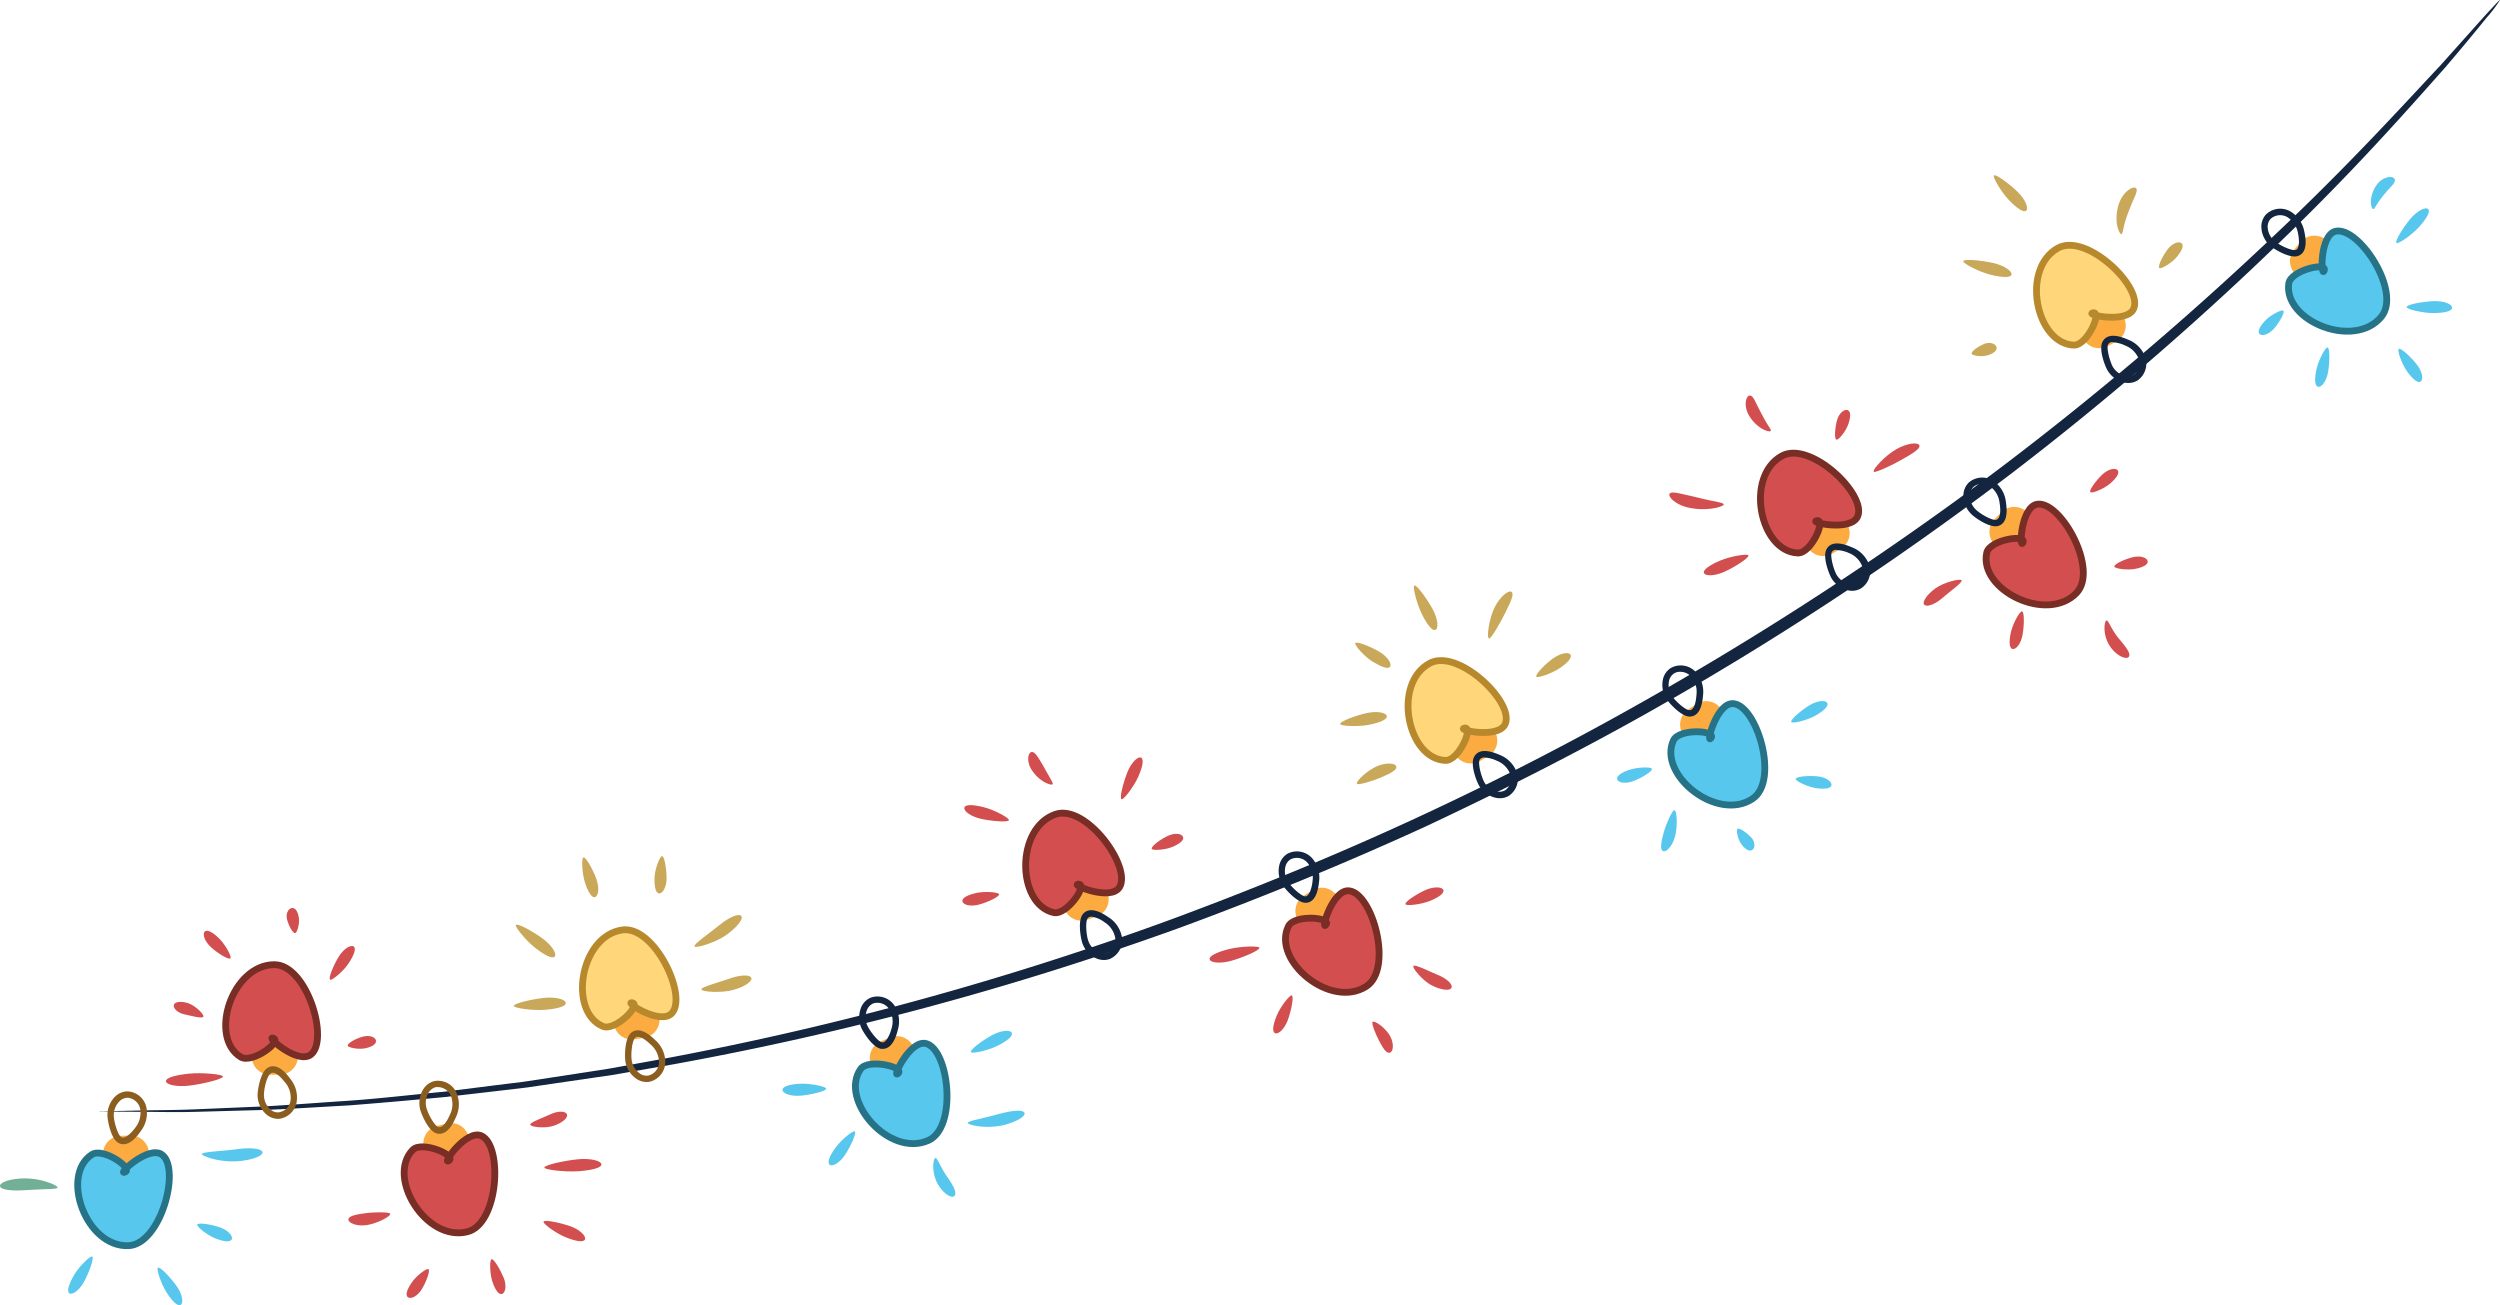 <svg xmlns="http://www.w3.org/2000/svg" width="549.359" height="286.81" viewBox="0 0 549.359 286.81">
  <g id="Light_Left" transform="translate(-0.001 -0.048)">
    <g id="Layer_3" data-name="Layer 3">
      <path id="Path_1167" data-name="Path 1167" d="M21.78,244.33a4.309,4.309,0,0,1,.63-.05l1.85-.07,7.13-.15c3.1-.08,6.91-.05,11.35-.24l15.11-.64c5.62-.3,11.78-.79,18.42-1.23s13.75-1.29,21.27-2l11.53-1.45,6-.74,6.09-.93,12.54-1.93,12.93-2.35a696.68,696.68,0,0,0,110.52-30.39c18.45-6.82,36.54-14.27,53.66-22.18s33.27-16.22,48-24.5a720.07,720.07,0,0,0,81-52.8A708.01,708.01,0,0,0,499.6,51.92c16.23-15.27,28.31-28.59,36.79-37.64l9.52-10.64c1.1-1.2,1.95-2.11,2.52-2.72s.9-.9.93-.87a28.64,28.64,0,0,1-2.95,3.89c-2,2.49-5,6.14-9,10.83-8.11,9.14-19.85,22.51-35.78,37.86a672.5,672.5,0,0,1-59.16,51.1,700,700,0,0,1-81.18,53.39c-14.78,8.29-31.05,16.59-48.22,24.64-17.25,7.89-35.45,15.41-54,22.22A688.788,688.788,0,0,1,147.55,234l-13,2.27-12.65,1.85-6.14.9-6,.71-11.63,1.35c-7.57.72-14.74,1.35-21.42,1.87-6.7.37-12.91.78-18.56,1l-15.22.42c-4.47.12-8.3,0-11.42,0l-7.18-.06H22.47A3,3,0,0,1,21.78,244.33Z" fill="#14253f" fill-rule="evenodd"/>
      <path id="Path_1168" data-name="Path 1168" d="M100,254.74l-2.06.49a4,4,0,0,1-4.8-3h0a4,4,0,0,1,3-4.81l2.05-.48a4,4,0,0,1,4.81,3h0a4,4,0,0,1-3,4.8Z" fill="#fbab40"/>
      <path id="Path_1169" data-name="Path 1169" d="M96.71,249.19a2,2,0,0,1-.83-.11c-1.84-.57-3.33-4.35-3.57-5.31a5.84,5.84,0,0,1,.67-4.31,4,4,0,0,1,2.52-1.86,4.46,4.46,0,0,1,4.8,2.55,6.44,6.44,0,0,1-.1,5.36C99.79,246.45,98.63,249.09,96.71,249.19Zm-.55-10.26a2,2,0,0,0-.35,0,2.62,2.62,0,0,0-1.63,1.23,4.38,4.38,0,0,0-.5,3.23h0c.34,1.39,1.76,4,2.62,4.31,1,.31,2-1.35,2.61-2.8a5.1,5.1,0,0,0,.12-4.18,3.18,3.18,0,0,0-2.87-1.79Z" fill="#8b5d1f"/>
      <path id="Path_1170" data-name="Path 1170" d="M98.52,255.15c-1.36.67,4-7,7.28-5.51,4.72,2.17,3.79,19.34-3.09,21.08-9.08,2.29-17.87-12-12-18C92.78,250.63,100.69,254.07,98.52,255.15Z" fill="#d34f4f" stroke="#782d25" stroke-miterlimit="10" stroke-width="1.5"/>
      <path id="Path_1171" data-name="Path 1171" d="M140.31,220.21l-2.09.34a4,4,0,0,0-3.31,4.57h0a4,4,0,0,0,4.57,3.3l2.09-.33a4,4,0,0,0,3.31-4.57h0A4,4,0,0,0,140.31,220.21Z" fill="#fbab40"/>
      <path id="Path_1172" data-name="Path 1172" d="M142.27,237.81a4,4,0,0,1-2.58-.81,5.78,5.78,0,0,1-2.27-3.73c-.15-1-.21-5,1.27-6.27,1.94-1.63,4.51.84,5.35,1.65a6.46,6.46,0,0,1,2.15,4.91,4.49,4.49,0,0,1-3.46,4.2Zm-2.16-9.93a.84.84,0,0,0-.52.2c-.69.58-1,3.57-.77,5h0a4.31,4.31,0,0,0,1.69,2.8,2.56,2.56,0,0,0,2,.51,3.07,3.07,0,0,0,2.3-2.88,5.13,5.13,0,0,0-1.71-3.82C142.14,228.77,141,227.84,140.11,227.88Z" fill="#8b5d1f"/>
      <path id="Path_1173" data-name="Path 1173" d="M138.81,220.39c-1.51-.1,6.38,5,8.83,2.3,3.53-3.81-3.88-19.32-10.91-18.29-9.27,1.35-11.92,17.91-4.26,21.18C135.23,226.76,141.23,220.55,138.81,220.39Z" fill="#ffd679" stroke="#b7892c" stroke-miterlimit="10" stroke-width="1.5"/>
      <path id="Path_1174" data-name="Path 1174" d="M61.45,228.21H59.34a4,4,0,0,0-4,4h0a4,4,0,0,0,4,4h2.11a4,4,0,0,0,4-4h0A4,4,0,0,0,61.45,228.21Z" fill="#fbab40"/>
      <path id="Path_1175" data-name="Path 1175" d="M61.26,245.91h-.11a4,4,0,0,1-2.88-1.22,5.73,5.73,0,0,1-1.67-4h0c0-1,.57-5,2.21-6,2.18-1.32,4.33,1.52,5,2.45a6.46,6.46,0,0,1,1.36,5.18A4.49,4.49,0,0,1,61.26,245.91ZM58,240.68a4.34,4.34,0,0,0,1.24,3,2.6,2.6,0,0,0,1.87.81,3.05,3.05,0,0,0,2.72-2.5,5.14,5.14,0,0,0-1.11-4c-1-1.25-2.31-2.64-3.19-2.1S58,239.25,58,240.68Z" fill="#8b5d1f"/>
      <path id="Path_1176" data-name="Path 1176" d="M59.94,228.15c-1.47-.33,5.55,5.87,8.38,3.63,4.07-3.22-.88-19.69-8-19.75C51,212,45.81,227.91,52.88,232.31,55.43,233.9,62.31,228.69,59.94,228.15Z" fill="#d34f4f" stroke="#782d25" stroke-miterlimit="10" stroke-width="1.5"/>
      <path id="Path_1177" data-name="Path 1177" d="M238.32,193.91l-2,.69a4,4,0,0,0-2.45,5.09h0a4,4,0,0,0,5.09,2.44l2-.7a4,4,0,0,0,2.45-5.08h0a4,4,0,0,0-5.09-2.44Z" fill="#fbab40"/>
      <path id="Path_1178" data-name="Path 1178" d="M242.73,211a4.29,4.29,0,0,1-2-.43,5.79,5.79,0,0,1-2.89-3.27c-.32-.94-1.1-4.92.13-6.4,1.63-1.94,4.6,0,5.57.68a6.48,6.48,0,0,1,3,4.45,4.48,4.48,0,0,1-2.66,4.74,3.791,3.791,0,0,1-1.15.23Zm-3-9.51a.89.89,0,0,0-.7.32c-.57.68-.34,3.68.12,5h0a4.4,4.4,0,0,0,2.17,2.45,2.59,2.59,0,0,0,2,.15,3.09,3.09,0,0,0,1.75-3.24,5.12,5.12,0,0,0-2.36-3.46,6.13,6.13,0,0,0-3-1.25Z" fill="#14253f"/>
      <path id="Path_1179" data-name="Path 1179" d="M236.88,194.35c-1.5.16,7.16,3.73,9.1.69,2.8-4.37-7.25-18.32-14-16.07-8.88,3-8.56,19.75-.44,21.61C234.49,201.25,239.29,194.08,236.88,194.35Z" fill="#d34f4f" stroke="#782d25" stroke-miterlimit="10" stroke-width="1.5"/>
      <path id="Path_1180" data-name="Path 1180" d="M323.05,159.37l-1.83,1a4,4,0,0,0-1.48,5.44h0a4,4,0,0,0,5.44,1.48l1.83-1.05a4,4,0,0,0,1.48-5.44h0A4,4,0,0,0,323.05,159.37Z" fill="#fbab40"/>
      <path id="Path_1181" data-name="Path 1181" d="M329.79,175.45a4.51,4.51,0,0,1-1.39-.16,5.77,5.77,0,0,1-3.43-2.68h0c-.49-.87-2-4.65-1-6.32,1.25-2.21,4.52-.81,5.6-.35a6.53,6.53,0,0,1,3.74,3.84,4.48,4.48,0,0,1-1.76,5.15A3.72,3.72,0,0,1,329.79,175.45Zm-3.68-8.95a1.08,1.08,0,0,0-.95.48c-.44.78.33,3.69,1,4.94h0a4.32,4.32,0,0,0,2.58,2,2.56,2.56,0,0,0,2-.21,3.1,3.1,0,0,0,1.14-3.51,5.14,5.14,0,0,0-3-3,7.31,7.31,0,0,0-2.77-.7Z" fill="#14253f"/>
      <path id="Path_1182" data-name="Path 1182" d="M321.71,160.07c-1.45.43,7.72,2.37,9.08-1,1.95-4.81-10.47-16.69-16.67-13.25-8.2,4.54-4.83,21,3.49,21.32C320.62,167.29,324,159.36,321.71,160.07Z" fill="#ffd679" stroke="#b7892c" stroke-miterlimit="10" stroke-width="1.5"/>
      <path id="Path_1183" data-name="Path 1183" d="M461.15,68.12l-1.83,1a4,4,0,0,0-1.48,5.45h0a4,4,0,0,0,5.44,1.48l1.83-1a4,4,0,0,0,1.48-5.45h0a4,4,0,0,0-5.44-1.48Z" fill="#fbab40"/>
      <path id="Path_1184" data-name="Path 1184" d="M467.89,84.2a4.49,4.49,0,0,1-1.39-.15,5.83,5.83,0,0,1-3.43-2.69h0c-.49-.86-2-4.64-1-6.31,1.25-2.22,4.52-.81,5.6-.35a6.45,6.45,0,0,1,3.74,3.84,4.48,4.48,0,0,1-1.75,5.14,3.79,3.79,0,0,1-1.77.52Zm-3.68-9a1.09,1.09,0,0,0-.95.49c-.44.78.34,3.69,1,4.93h0a4.36,4.36,0,0,0,2.58,2,2.61,2.61,0,0,0,2-.22A3.07,3.07,0,0,0,470,79a5.15,5.15,0,0,0-2.95-3,7.53,7.53,0,0,0-2.84-.75Z" fill="#14253f"/>
      <path id="Path_1185" data-name="Path 1185" d="M459.81,68.82c-1.45.44,7.72,2.37,9.08-1,1.95-4.81-10.47-16.7-16.67-13.26-8.2,4.54-4.83,21,3.49,21.33C458.72,76,462.13,68.12,459.81,68.82Z" fill="#ffd679" stroke="#b7892c" stroke-miterlimit="10" stroke-width="1.5"/>
      <path id="Path_1186" data-name="Path 1186" d="M400.48,113.79l-1.83,1a4,4,0,0,0-1.48,5.44h0a4,4,0,0,0,5.44,1.48l1.84-1.05a4,4,0,0,0,1.48-5.44h0A4,4,0,0,0,400.48,113.79Z" fill="#fbab40"/>
      <path id="Path_1187" data-name="Path 1187" d="M407.22,129.87a4.44,4.44,0,0,1-1.38-.16A5.79,5.79,0,0,1,402.4,127h0c-.48-.87-2-4.65-1-6.32,1.25-2.21,4.52-.81,5.59-.35a6.47,6.47,0,0,1,3.74,3.84,4.48,4.48,0,0,1-1.75,5.15A3.88,3.88,0,0,1,407.22,129.87Zm-3.68-9a1.06,1.06,0,0,0-1,.48c-.44.78.34,3.69,1,4.94h0a4.33,4.33,0,0,0,2.57,2,2.62,2.62,0,0,0,2-.21,3.1,3.1,0,0,0,1.13-3.51,5.12,5.12,0,0,0-2.95-3,7.35,7.35,0,0,0-2.75-.65Z" fill="#14253f"/>
      <path id="Path_1188" data-name="Path 1188" d="M399.14,114.49c-1.44.43,7.72,2.37,9.08-1,2-4.81-10.46-16.69-16.67-13.25-8.19,4.54-4.82,21,3.5,21.32C398.05,121.71,401.47,113.78,399.14,114.49Z" fill="#d34f4f" stroke="#782d25" stroke-miterlimit="10" stroke-width="1.5"/>
      <path id="Path_1189" data-name="Path 1189" d="M198.61,235.4l-1.94.82a4,4,0,0,1-5.23-2.12h0a4,4,0,0,1,2.13-5.23l1.94-.82a4,4,0,0,1,5.23,2.12h0A4,4,0,0,1,198.61,235.4Z" fill="#fbab40"/>
      <path id="Path_1190" data-name="Path 1190" d="M194.12,230.52a2.639,2.639,0,0,1-.48,0c-1.89-.26-4-3.74-4.39-4.65h0a5.85,5.85,0,0,1-.05-4.37,3.94,3.94,0,0,1,2.18-2.24,4.47,4.47,0,0,1,5.15,1.72,6.43,6.43,0,0,1,.78,5.3C197.05,227.32,196.27,230.4,194.12,230.52Zm-3.58-5.23c.57,1.31,2.42,3.69,3.3,3.81s1.72-1.65,2.11-3.18a5.18,5.18,0,0,0-.57-4.15,3.1,3.1,0,0,0-3.48-1.23,2.65,2.65,0,0,0-1.4,1.48,4.35,4.35,0,0,0,.04,3.27Z" fill="#14253f"/>
      <path id="Path_1191" data-name="Path 1191" d="M197.25,236c-1.23.89,2.79-7.57,6.28-6.63,5,1.36,6.93,18.45.43,21.3-8.58,3.76-19.6-8.88-14.84-15.71C190.84,232.53,199.22,234.62,197.25,236Z" fill="#58c7ed" stroke="#267287" stroke-miterlimit="10" stroke-width="1.5"/>
      <path id="Path_1192" data-name="Path 1192" d="M28.84,257.56l-2.11.05a4,4,0,0,1-4.09-3.89h0a4,4,0,0,1,3.89-4.08l2.11-.06a4,4,0,0,1,4.09,3.89h0A4,4,0,0,1,28.84,257.56Z" fill="#fbab40"/>
      <path id="Path_1193" data-name="Path 1193" d="M27.24,251.48a2.23,2.23,0,0,1-1.24-.3c-1.67-.94-2.35-4.94-2.39-5.93a5.79,5.79,0,0,1,1.55-4.09A3.92,3.92,0,0,1,28,239.87a4.45,4.45,0,0,1,4.16,3.48,6.45,6.45,0,0,1-1.2,5.22C30.42,249.34,29,251.39,27.24,251.48Zm.67-10.2a2.61,2.61,0,0,0-1.74.86A4.32,4.32,0,0,0,25,245.2h0c.05,1.43.9,4.31,1.67,4.75s2.21-.91,3.13-2.2a5.16,5.16,0,0,0,1-4.06,3.09,3.09,0,0,0-2.8-2.42Z" fill="#8b5d1f"/>
      <path id="Path_1194" data-name="Path 1194" d="M27.33,257.66c-1.46.37,5.37-6,8.27-3.88,4.17,3.09-.28,19.7-7.37,20-9.36.37-15-15.43-8.08-20C22.65,252.05,29.68,257.05,27.33,257.66Z" fill="#58c7ed" stroke="#267287" stroke-miterlimit="10" stroke-width="1.5"/>
      <path id="Path_1195" data-name="Path 1195" d="M292.55,202.49l-1.79,1.11a4,4,0,0,1-5.5-1.27h0a4,4,0,0,1,1.28-5.5l1.79-1.11a4,4,0,0,1,5.5,1.27h0A4,4,0,0,1,292.55,202.49Z" fill="#fbab40"/>
      <path id="Path_1196" data-name="Path 1196" d="M287,198.43h-.09c-1.92,0-4.54-3.07-5.07-3.91h0a5.76,5.76,0,0,1-.73-4.3,4,4,0,0,1,1.79-2.56,4.49,4.49,0,0,1,5.37.9,6.43,6.43,0,0,1,1.6,5.11C289.73,194.82,289.42,198.29,287,198.43Zm-4-4.66c.77,1.21,3,3.27,3.85,3.25s1.45-1.9,1.59-3.48a5.15,5.15,0,0,0-1.21-4,3.1,3.1,0,0,0-3.63-.66,2.55,2.55,0,0,0-1.15,1.68,4.31,4.31,0,0,0,.55,3.22Z" fill="#14253f"/>
      <path id="Path_1197" data-name="Path 1197" d="M291.3,203.34c-1.07,1.06,1.57-7.92,5.16-7.54,5.16.56,9.74,17.13,3.77,21-7.88,5.06-20.76-5.7-17.12-13.19C284.42,200.88,293,201.63,291.3,203.34Z" fill="#d34f4f" stroke="#782d25" stroke-miterlimit="10" stroke-width="1.5"/>
      <path id="Path_1198" data-name="Path 1198" d="M377.13,161.44l-1.77,1.16a4,4,0,0,1-5.52-1.15h0a4,4,0,0,1,1.16-5.52l1.76-1.16a4,4,0,0,1,5.52,1.15h0a4,4,0,0,1-1.15,5.52Z" fill="#fbab40"/>
      <path id="Path_1199" data-name="Path 1199" d="M371.39,157.51h0c-1.92.08-4.6-3-5.15-3.79h0a5.79,5.79,0,0,1-.84-4.28,4,4,0,0,1,1.74-2.6,4.5,4.5,0,0,1,5.39.77,6.51,6.51,0,0,1,1.72,5.08C374.14,153.85,373.9,157.38,371.39,157.51Zm-2.34-9.84a2.44,2.44,0,0,0-1.19.36,2.6,2.6,0,0,0-1.11,1.7,4.3,4.3,0,0,0,.63,3.21h0c.79,1.19,3,3.2,3.92,3.17h0c1.05-.06,1.4-1.94,1.5-3.52a5.13,5.13,0,0,0-1.3-4,3.34,3.34,0,0,0-2.45-.92Z" fill="#14253f"/>
      <path id="Path_1200" data-name="Path 1200" d="M375.9,162.32c-1,1.09,1.39-7.95,5-7.65,5.17.44,10.13,16.91,4.24,20.88-7.76,5.23-20.88-5.23-17.41-12.8C369,160,377.58,160.57,375.9,162.32Z" fill="#58c7ed" stroke="#267287" stroke-miterlimit="10" stroke-width="1.5"/>
      <path id="Path_1201" data-name="Path 1201" d="M511.61,58.42,510.24,60a4,4,0,0,1-5.62.47h0a4,4,0,0,1-.47-5.62l1.37-1.61a4,4,0,0,1,5.62-.47h0a4,4,0,0,1,.47,5.65Z" fill="#fbab40"/>
      <path id="Path_1202" data-name="Path 1202" d="M504.37,56.4c-1.89.1-4.75-1.7-5.43-2.27h0a5.78,5.78,0,0,1-2-3.87,4,4,0,0,1,.92-3,4.48,4.48,0,0,1,5.38-.79,6.48,6.48,0,0,1,3.1,4.37c.25,1.15,1,4.62-1.36,5.45a2.21,2.21,0,0,1-.61.11Zm-4.53-3.35c1.1.91,3.81,2.2,4.66,1.91s.79-2.25.44-3.8a5.15,5.15,0,0,0-2.38-3.44,3.12,3.12,0,0,0-3.66.48,2.6,2.6,0,0,0-.58,1.95,4.35,4.35,0,0,0,1.52,2.9Z" fill="#14253f"/>
      <path id="Path_1203" data-name="Path 1203" d="M510.68,59.61c-.69,1.34-.93-8,2.6-8.75,5.09-1.06,14.53,13.31,10,18.8-5.95,7.23-21.5.94-20.34-7.31C503.38,59.38,511.79,57.45,510.68,59.61Z" fill="#58c7ed" stroke="#267287" stroke-miterlimit="10" stroke-width="1.5"/>
      <path id="Path_1204" data-name="Path 1204" d="M445.49,118.25,444,119.76a4,4,0,0,1-5.64,0h0a4,4,0,0,1-.05-5.64l1.48-1.51a4,4,0,0,1,5.65,0h0A4,4,0,0,1,445.49,118.25Z" fill="#fbab40"/>
      <path id="Path_1205" data-name="Path 1205" d="M438.62,115.69c-1.9.11-4.78-2-5.44-2.67a5.82,5.82,0,0,1-1.73-4,4,4,0,0,1,1.15-2.91,4.48,4.48,0,0,1,5.43-.38,6.44,6.44,0,0,1,2.75,4.59c.17,1.16.69,4.68-1.76,5.32a1.34,1.34,0,0,1-.4.05Zm-3.3-9.29a2.65,2.65,0,0,0-1.73.71,2.59,2.59,0,0,0-.73,1.9,4.36,4.36,0,0,0,1.3,3h0c1,1,3.65,2.48,4.5,2.26,1-.27,1-2.19.73-3.75a5.13,5.13,0,0,0-2.12-3.61,3.35,3.35,0,0,0-1.95-.51Z" fill="#14253f"/>
      <path id="Path_1206" data-name="Path 1206" d="M444.47,119.37c-.79,1.29-.32-8.07,3.26-8.53,5.15-.67,13.48,14.37,8.57,19.5-6.48,6.76-21.51-.68-19.73-8.82C437.21,118.59,445.75,117.3,444.47,119.37Z" fill="#d34f4f" stroke="#782d25" stroke-miterlimit="10" stroke-width="1.5"/>
      <path id="Path_1207" data-name="Path 1207" d="M181.56,239.27c0,.58-3.45,1.36-5.61,1.55s-4-.49-4-1.28,1.68-1.24,3.91-1.35S181.55,238.8,181.56,239.27Z" fill="#58c7ed" fill-rule="evenodd"/>
      <path id="Path_1208" data-name="Path 1208" d="M187.84,248.67c.46.35-1,3.42-2.14,5.15s-2.75,2.66-3.38,2.17,0-2,1.28-3.75S187.46,248.38,187.84,248.67Z" fill="#58c7ed" fill-rule="evenodd"/>
      <path id="Path_1209" data-name="Path 1209" d="M205.55,254.49c.3,0,.65.82,1.17,1.78a23.1,23.1,0,0,0,1.73,2.83c1.07,1.59,1.83,3,1.33,3.7s-2.27-.24-3.58-2.34a7.93,7.93,0,0,1-1.11-3.78C205,255.42,205.33,254.5,205.55,254.49Z" fill="#58c7ed" fill-rule="evenodd"/>
      <path id="Path_1210" data-name="Path 1210" d="M212.65,246.82c0-.3,1.16-.56,2.62-.91s3.21-.79,4.54-1.15c2.69-.7,5-.91,5.31-.17s-1.73,2-4.74,2.73a16.06,16.06,0,0,1-5,.26C213.8,247.43,212.64,247,212.65,246.82Z" fill="#58c7ed" fill-rule="evenodd"/>
      <path id="Path_1211" data-name="Path 1211" d="M213.34,231.24c-.25-.53,2.72-2.68,4.7-3.74s4-1.21,4.3-.48-1.11,1.82-3.18,2.85S213.53,231.67,213.34,231.24Z" fill="#58c7ed" fill-rule="evenodd"/>
      <path id="Path_1212" data-name="Path 1212" d="M363,169c.17.56-2.4,2.05-4.09,2.69s-3.31.38-3.54-.38,1-1.55,2.78-2.13S362.9,168.53,363,169Z" fill="#58c7ed" fill-rule="evenodd"/>
      <path id="Path_1213" data-name="Path 1213" d="M367.92,178.08c.61,0,.75,3.62.17,5.77s-1.95,3.55-2.66,3.21-.41-2,.14-4S367.48,178.05,367.92,178.08Z" fill="#58c7ed" fill-rule="evenodd"/>
      <path id="Path_1214" data-name="Path 1214" d="M381.81,182.2c.48-.33,2.22,1,3.06,1.92s.84,2.24.19,2.69-1.55-.15-2.35-1.18S381.43,182.47,381.81,182.2Z" fill="#58c7ed" fill-rule="evenodd"/>
      <path id="Path_1215" data-name="Path 1215" d="M394.6,171.21c.1-.58,3.07-.75,4.86-.56s3.13,1.16,3,1.94-1.62.92-3.44.64S394.51,171.67,394.6,171.21Z" fill="#58c7ed" fill-rule="evenodd"/>
      <path id="Path_1216" data-name="Path 1216" d="M393.63,158.7c-.27-.52,2.27-2.63,4-3.68s3.53-1.19,3.9-.49-.86,1.8-2.67,2.81S393.85,159.12,393.63,158.7Z" fill="#58c7ed" fill-rule="evenodd"/>
      <path id="Path_1217" data-name="Path 1217" d="M384.21,122.09c.21.54-3.08,2.59-5.23,3.58s-4.25,1-4.54.3,1.31-1.79,3.56-2.74S384,121.65,384.21,122.09Z" fill="#d34f4f" fill-rule="evenodd"/>
      <path id="Path_1218" data-name="Path 1218" d="M378.8,110.87c0,.28-1.07.73-2.6.93a15.15,15.15,0,0,1-4.9-.15c-3-.58-4.81-2.42-4.42-3.09s2.4,0,5,.54c1.27.3,2.93.73,4.34,1S378.78,110.63,378.8,110.87Z" fill="#d34f4f" fill-rule="evenodd"/>
      <path id="Path_1219" data-name="Path 1219" d="M389.12,94.73c-.14.23-1.08.07-2.13-.6a8.119,8.119,0,0,1-2.7-2.86c-1.25-2.21-.55-4.34.23-4.31s1.21,1.47,2.12,3.14c.41.83,1,1.93,1.52,2.82S389.26,94.52,389.12,94.73Z" fill="#d34f4f" fill-rule="evenodd"/>
      <path id="Path_1220" data-name="Path 1220" d="M403.54,96.66c-.54-.21-.28-2.81.15-4.32s1.58-2.45,2.32-2.17.66,1.59.14,3.11S404,96.83,403.54,96.66Z" fill="#d34f4f" fill-rule="evenodd"/>
      <path id="Path_1221" data-name="Path 1221" d="M411.77,103.72c-.42-.47,2.59-3.66,5-5s4.74-1.54,5-.8S420.27,99.7,418,101,412.07,104,411.77,103.72Z" fill="#d34f4f" fill-rule="evenodd"/>
      <path id="Path_1222" data-name="Path 1222" d="M253.09,186.57c-.21-.54,2-2.14,3.55-2.85s3-.53,3.32.22-.81,1.58-2.38,2.23S253.25,187,253.09,186.57Z" fill="#d34f4f" fill-rule="evenodd"/>
      <path id="Path_1223" data-name="Path 1223" d="M246.45,175.68c-.52-.25.44-3.84,1.31-6s2.33-3.49,3-3.14.29,2.14-.67,4.27S246.88,175.89,246.45,175.68Z" fill="#d34f4f" fill-rule="evenodd"/>
      <path id="Path_1224" data-name="Path 1224" d="M231.31,172.37c-.16.23-1,0-2-.57a8.42,8.42,0,0,1-2.55-2.49c-1.25-1.88-.88-3.84-.11-4s1.43,1.14,2.38,2.65l1.47,2.62C231,171.48,231.46,172.18,231.31,172.37Z" fill="#d34f4f" fill-rule="evenodd"/>
      <path id="Path_1225" data-name="Path 1225" d="M221.7,180.26c-.16.56-3.89.22-6.13-.28s-3.87-1.7-3.65-2.47,2.07-.65,4.35-.06S221.83,179.8,221.7,180.26Z" fill="#d34f4f" fill-rule="evenodd"/>
      <path id="Path_1226" data-name="Path 1226" d="M219.54,196.55c.11.58-2.68,1.82-4.47,2.29s-3.43.06-3.58-.72,1.22-1.44,3.07-1.85S219.45,196.09,219.54,196.55Z" fill="#d34f4f" fill-rule="evenodd"/>
      <path id="Path_1227" data-name="Path 1227" d="M276.75,208.31c.13.57-3.68,2.16-6.12,2.85s-4.64.47-4.82-.3,1.69-1.61,4.22-2.25S276.65,207.86,276.75,208.31Z" fill="#d34f4f" fill-rule="evenodd"/>
      <path id="Path_1228" data-name="Path 1228" d="M283.87,218.78c.53.24-.18,3.53-.89,5.45s-2.06,3.18-2.79,2.85-.42-2,.38-3.91S283.44,218.59,283.87,218.78Z" fill="#d34f4f" fill-rule="evenodd"/>
      <path id="Path_1229" data-name="Path 1229" d="M301.61,224.63c.43-.48,2.95,1.37,3.88,3.13s.65,3.47-.12,3.62-1.44-1-2.23-2.45S301.34,225,301.61,224.63Z" fill="#d34f4f" fill-rule="evenodd"/>
      <path id="Path_1230" data-name="Path 1230" d="M310.6,212.29c.38-.38,3.45,1.22,5.37,2s3.27,2,3,2.77-2.11.62-4.25-.43S310.22,212.65,310.6,212.29Z" fill="#d34f4f" fill-rule="evenodd"/>
      <path id="Path_1231" data-name="Path 1231" d="M308.85,198.74c-.2-.55,2.58-2.31,4.41-3.12s3.64-.71,3.91,0-1.08,1.66-3,2.42S309,199.18,308.85,198.74Z" fill="#d34f4f" fill-rule="evenodd"/>
      <path id="Path_1232" data-name="Path 1232" d="M431.06,127.59c.16.51-2.71,2.53-4.28,3.9s-3.32,2-3.9,1.47.43-2.18,2.38-3.6S430.92,127.09,431.06,127.59Z" fill="#d34f4f" fill-rule="evenodd"/>
      <path id="Path_1233" data-name="Path 1233" d="M444.33,134.39c.56.14.46,3.31.11,5.2s-1.44,3.26-2.21,3.06-.77-1.77-.34-3.7S443.87,134.27,444.33,134.39Z" fill="#d34f4f" fill-rule="evenodd"/>
      <path id="Path_1234" data-name="Path 1234" d="M462.9,136.38c.31,0,.63.83,1.19,1.77a16.52,16.52,0,0,0,1.9,2.68c1.21,1.46,2.21,2.74,1.85,3.48s-2.37.15-3.94-1.9a7.3,7.3,0,0,1-1.43-3.8C462.36,137.32,462.68,136.38,462.9,136.38Z" fill="#d34f4f" fill-rule="evenodd"/>
      <path id="Path_1235" data-name="Path 1235" d="M464.61,124.55c-.09-.58,2.46-1.68,4.09-2.07s3.12.1,3.24.89-1.13,1.38-2.82,1.7S464.68,125,464.61,124.55Z" fill="#d34f4f" fill-rule="evenodd"/>
      <path id="Path_1236" data-name="Path 1236" d="M459.35,108.19c-.36-.46,1.39-2.73,2.67-3.91s2.84-1.51,3.33-.89-.33,1.79-1.69,2.94S459.64,108.56,459.35,108.19Z" fill="#d34f4f" fill-rule="evenodd"/>
      <path id="Path_1237" data-name="Path 1237" d="M116.52,247.17c0-.54,2.84-1.51,4.42-2.26s3.2-.77,3.61-.07-.8,1.85-2.78,2.56S116.49,247.69,116.52,247.17Z" fill="#d34f4f" fill-rule="evenodd"/>
      <path id="Path_1238" data-name="Path 1238" d="M119.61,256.62c0-.59,4.48-1.53,7.29-1.82s5.21.3,5.25,1.1-2.18,1.31-5.08,1.52S119.64,257.09,119.61,256.62Z" fill="#d34f4f" fill-rule="evenodd"/>
      <path id="Path_1239" data-name="Path 1239" d="M119.44,268.51c.23-.53,3.8.26,5.9,1s3.52,2.17,3.2,2.9-2.1.38-4.23-.48S119.25,268.94,119.44,268.51Z" fill="#d34f4f" fill-rule="evenodd"/>
      <path id="Path_1240" data-name="Path 1240" d="M108,276.76c.56-.16,2,2.41,2.69,4.09s.38,3.32-.38,3.54-1.55-1-2.13-2.78S107.59,276.89,108,276.76Z" fill="#d34f4f" fill-rule="evenodd"/>
      <path id="Path_1241" data-name="Path 1241" d="M94.15,278.94c.47.34-.59,3-1.49,4.45s-2.31,2.2-3,1.73-.17-1.8.82-3.26S93.77,278.66,94.15,278.94Z" fill="#d34f4f" fill-rule="evenodd"/>
      <path id="Path_1242" data-name="Path 1242" d="M85.74,266.75c.22.59-3,2.21-5.18,2.51s-4-.45-4-1.23,1.65-1.1,3.68-1.38S85.58,266.35,85.74,266.75Z" fill="#d34f4f" fill-rule="evenodd"/>
      <path id="Path_1243" data-name="Path 1243" d="M76.41,229.82c-.1-.57,2-1.66,3.41-2s2.66.11,2.8.89-.9,1.37-2.33,1.69S76.49,230.28,76.41,229.82Z" fill="#d34f4f" fill-rule="evenodd"/>
      <path id="Path_1244" data-name="Path 1244" d="M72.54,215.33c-.47-.34.85-3.38,1.92-5.1s2.62-2.65,3.26-2.19,0,2-1.12,3.71S72.92,215.6,72.54,215.33Z" fill="#d34f4f" fill-rule="evenodd"/>
      <path id="Path_1245" data-name="Path 1245" d="M64.86,205.09c-.58.07-1.51-1.85-1.8-3.08s.31-2.34,1.1-2.43,1.3.84,1.51,2.11S65.32,205,64.86,205.09Z" fill="#d34f4f" fill-rule="evenodd"/>
      <path id="Path_1246" data-name="Path 1246" d="M50.62,210.63c-.43.41-3-1.26-4.32-2.5s-1.88-2.83-1.3-3.38,1.86.24,3.2,1.57S51,210.31,50.62,210.63Z" fill="#d34f4f" fill-rule="evenodd"/>
      <path id="Path_1247" data-name="Path 1247" d="M44.67,223.49c-.35.43-2.75-.25-4.16-.55s-2.43-1.24-2.32-2,1.53-1,3.2-.43S45,223.09,44.67,223.49Z" fill="#d34f4f" fill-rule="evenodd"/>
      <path id="Path_1248" data-name="Path 1248" d="M49,236.59c.05.58-4.43,1.65-7.24,2s-5.21-.14-5.28-.94,2.14-1.37,5-1.67S49,236.12,49,236.59Z" fill="#d34f4f" fill-rule="evenodd"/>
      <path id="Path_1249" data-name="Path 1249" d="M43.35,269.15c.23-.54,3.25,0,5,.61s2.9,1.88,2.58,2.61-1.82.51-3.6-.19S43.16,269.58,43.35,269.15Z" fill="#58c7ed" fill-rule="evenodd"/>
      <path id="Path_1250" data-name="Path 1250" d="M34.7,278.62c.5-.31,2.9,2.3,4.14,4.07s1.55,3.68.87,4.09-1.9-.84-3.1-2.71S34.3,278.86,34.7,278.62Z" fill="#58c7ed" fill-rule="evenodd"/>
      <path id="Path_1251" data-name="Path 1251" d="M20.27,276.16c.49.31-.75,3.61-1.77,5.5s-2.57,3-3.24,2.6-.11-2.07,1-4S19.87,275.91,20.27,276.16Z" fill="#58c7ed" fill-rule="evenodd"/>
      <path id="Path_1252" data-name="Path 1252" d="M12.65,261c-.07.29-1.26.31-2.75.37s-3.3.14-4.66.23c-2.77.15-5.06-.09-5.23-.88S2.1,259.06,5.18,259a15.8,15.8,0,0,1,5,.73C11.64,260.17,12.7,260.78,12.65,261Z" fill="#71af97" fill-rule="evenodd"/>
      <path id="Path_1253" data-name="Path 1253" d="M44.36,253.64c.1-.51,4.89-.66,7.76-1.07s5.37-.14,5.55.65-2.15,1.72-5.36,2a18.19,18.19,0,0,1-5.21-.43C45.49,254.39,44.32,253.87,44.36,253.64Z" fill="#58c7ed" fill-rule="evenodd"/>
      <path id="Path_1254" data-name="Path 1254" d="M501.76,68.31c.4.42-1,2.77-2.11,4s-2.57,1.7-3.12,1.13.11-1.77,1.29-3S501.43,68,501.76,68.31Z" fill="#58c7ed" fill-rule="evenodd"/>
      <path id="Path_1255" data-name="Path 1255" d="M511.46,76.41c.57.14.47,3.43.12,5.41s-1.44,3.41-2.21,3.22-.78-1.83-.34-3.84S511,76.3,511.46,76.41Z" fill="#58c7ed" fill-rule="evenodd"/>
      <path id="Path_1256" data-name="Path 1256" d="M527.1,76.73c.49-.33,2.79,1.89,4,3.44s1.48,3.28.82,3.72-1.85-.63-3-2.26S526.71,77,527.1,76.73Z" fill="#58c7ed" fill-rule="evenodd"/>
      <path id="Path_1257" data-name="Path 1257" d="M528.84,67.53c0-.58,3.64-1.22,5.9-1.31s4.11.65,4.09,1.45-1.8,1.16-4.12,1.17S528.83,68,528.84,67.53Z" fill="#58c7ed" fill-rule="evenodd"/>
      <path id="Path_1258" data-name="Path 1258" d="M526.61,53.44c-.43-.4,1.6-3.57,3.07-5.33s3.3-2.66,3.88-2.12-.38,2.15-1.95,3.9S527,53.76,526.61,53.44Z" fill="#58c7ed" fill-rule="evenodd"/>
      <path id="Path_1259" data-name="Path 1259" d="M521.52,46c-.28,0-.61-.84-.51-2a6.64,6.64,0,0,1,1.34-3.44,4.13,4.13,0,0,1,2.43-1.58c.77-.13,1.3.09,1.44.45.28.81-.85,1.54-1.88,2.85a19.628,19.628,0,0,0-1.72,2.22C522.09,45.23,521.77,46,521.52,46Z" fill="#58c7ed" fill-rule="evenodd"/>
      <path id="Path_1260" data-name="Path 1260" d="M474.5,58.94c-.43-.39.84-2.82,1.84-4.13s2.46-1.84,3.05-1.31,0,1.77-1.09,3.06S474.85,59.26,474.5,58.94Z" fill="#caa85a" fill-rule="evenodd"/>
      <path id="Path_1261" data-name="Path 1261" d="M466.16,51.52c-.27,0-.78-.93-1-2.34a10.09,10.09,0,0,1,.51-4.51c1-2.74,3.24-3.84,3.73-3.25s-.49,2.09-1.3,4.24a29.885,29.885,0,0,0-1.26,3.61C466.55,50.47,466.41,51.48,466.16,51.52Z" fill="#caa85a" fill-rule="evenodd"/>
      <path id="Path_1262" data-name="Path 1262" d="M438.15,38.6c.43-.39,3.51,1.95,5.21,3.61s2.48,3.58,1.9,4.12-2.15-.58-3.83-2.34S437.81,38.92,438.15,38.6Z" fill="#caa85a" fill-rule="evenodd"/>
      <path id="Path_1263" data-name="Path 1263" d="M431.41,57.44c.16-.57,4.18-.15,6.6.4s4.19,1.8,4,2.56-2.21.61-4.67,0S431.28,57.89,431.41,57.44Z" fill="#caa85a" fill-rule="evenodd"/>
      <path id="Path_1264" data-name="Path 1264" d="M433.26,77.78c-.15-.56,1.66-1.75,2.86-2.2s2.4,0,2.6.75-.68,1.41-1.93,1.79S433.38,78.24,433.26,77.78Z" fill="#caa85a" fill-rule="evenodd"/>
      <path id="Path_1265" data-name="Path 1265" d="M337.61,148.74c-.31-.49,2-2.83,3.65-4s3.41-1.51,3.84-.84-.7,1.86-2.4,3S337.87,149.13,337.61,148.74Z" fill="#caa85a" fill-rule="evenodd"/>
      <path id="Path_1266" data-name="Path 1266" d="M327.22,140.37c-.62-.14,0-4.45,1.23-6.89s3.1-3.85,3.72-3.36-.26,2.28-1.38,4.56S327.64,140.45,327.22,140.37Z" fill="#caa85a" fill-rule="evenodd"/>
      <path id="Path_1267" data-name="Path 1267" d="M310.79,128.72c.53-.25,2.82,3,4,5.12s1.37,4.27.65,4.61-1.9-1.24-3-3.47S310.36,128.92,310.79,128.72Z" fill="#caa85a" fill-rule="evenodd"/>
      <path id="Path_1268" data-name="Path 1268" d="M297.82,141.37c.33-.49,3.49.83,5.28,1.89s2.81,2.63,2.36,3.29-2,0-3.83-1.11S297.56,141.75,297.82,141.37Z" fill="#caa85a" fill-rule="evenodd"/>
      <path id="Path_1269" data-name="Path 1269" d="M294.49,159.14c-.1-.57,3.51-1.88,5.8-2.39s4.32-.13,4.45.65-1.64,1.48-4,1.93S294.57,159.61,294.49,159.14Z" fill="#caa85a" fill-rule="evenodd"/>
      <path id="Path_1270" data-name="Path 1270" d="M298.19,172.29c-.37-.5,2.31-3,4.41-3.88s4.08-.68,4.23.09-1.32,1.51-3.24,2.34S298.46,172.63,298.19,172.29Z" fill="#caa85a" fill-rule="evenodd"/>
      <path id="Path_1271" data-name="Path 1271" d="M154.12,217.45c0-.54,3.93-1.55,6.21-2.37s4.43-.91,4.76-.17-1.44,2-4.07,2.7S154.1,218,154.12,217.45Z" fill="#caa85a" fill-rule="evenodd"/>
      <path id="Path_1272" data-name="Path 1272" d="M152.6,208c-.19-.51,3.46-3,5.52-4.69s4.2-2.61,4.76-2-.84,2.44-3.25,4.17S152.77,208.52,152.6,208Z" fill="#caa85a" fill-rule="evenodd"/>
      <path id="Path_1273" data-name="Path 1273" d="M145.48,188.18c.58,0,1,3.07,1,4.92s-.85,3.33-1.65,3.26-1.06-1.56-1-3.45S145,188.15,145.48,188.18Z" fill="#caa85a" fill-rule="evenodd"/>
      <path id="Path_1274" data-name="Path 1274" d="M128.2,188.46c.56-.17,2.14,2.79,2.84,4.71s.49,3.74-.27,4-1.6-1.22-2.24-3.22S127.75,188.59,128.2,188.46Z" fill="#caa85a" fill-rule="evenodd"/>
      <path id="Path_1275" data-name="Path 1275" d="M113.36,203.3c.37-.46,3.9,1.52,5.9,3s3.14,3.31,2.64,3.93-2.27-.32-4.28-1.88S113.06,203.66,113.36,203.3Z" fill="#caa85a" fill-rule="evenodd"/>
      <path id="Path_1276" data-name="Path 1276" d="M112.9,221.1c0-.58,4.07-1.5,6.64-1.77s4.74.32,4.79,1.11-2,1.3-4.62,1.51S112.92,221.57,112.9,221.1Z" fill="#caa85a" fill-rule="evenodd"/>
    </g>
  </g>
</svg>
